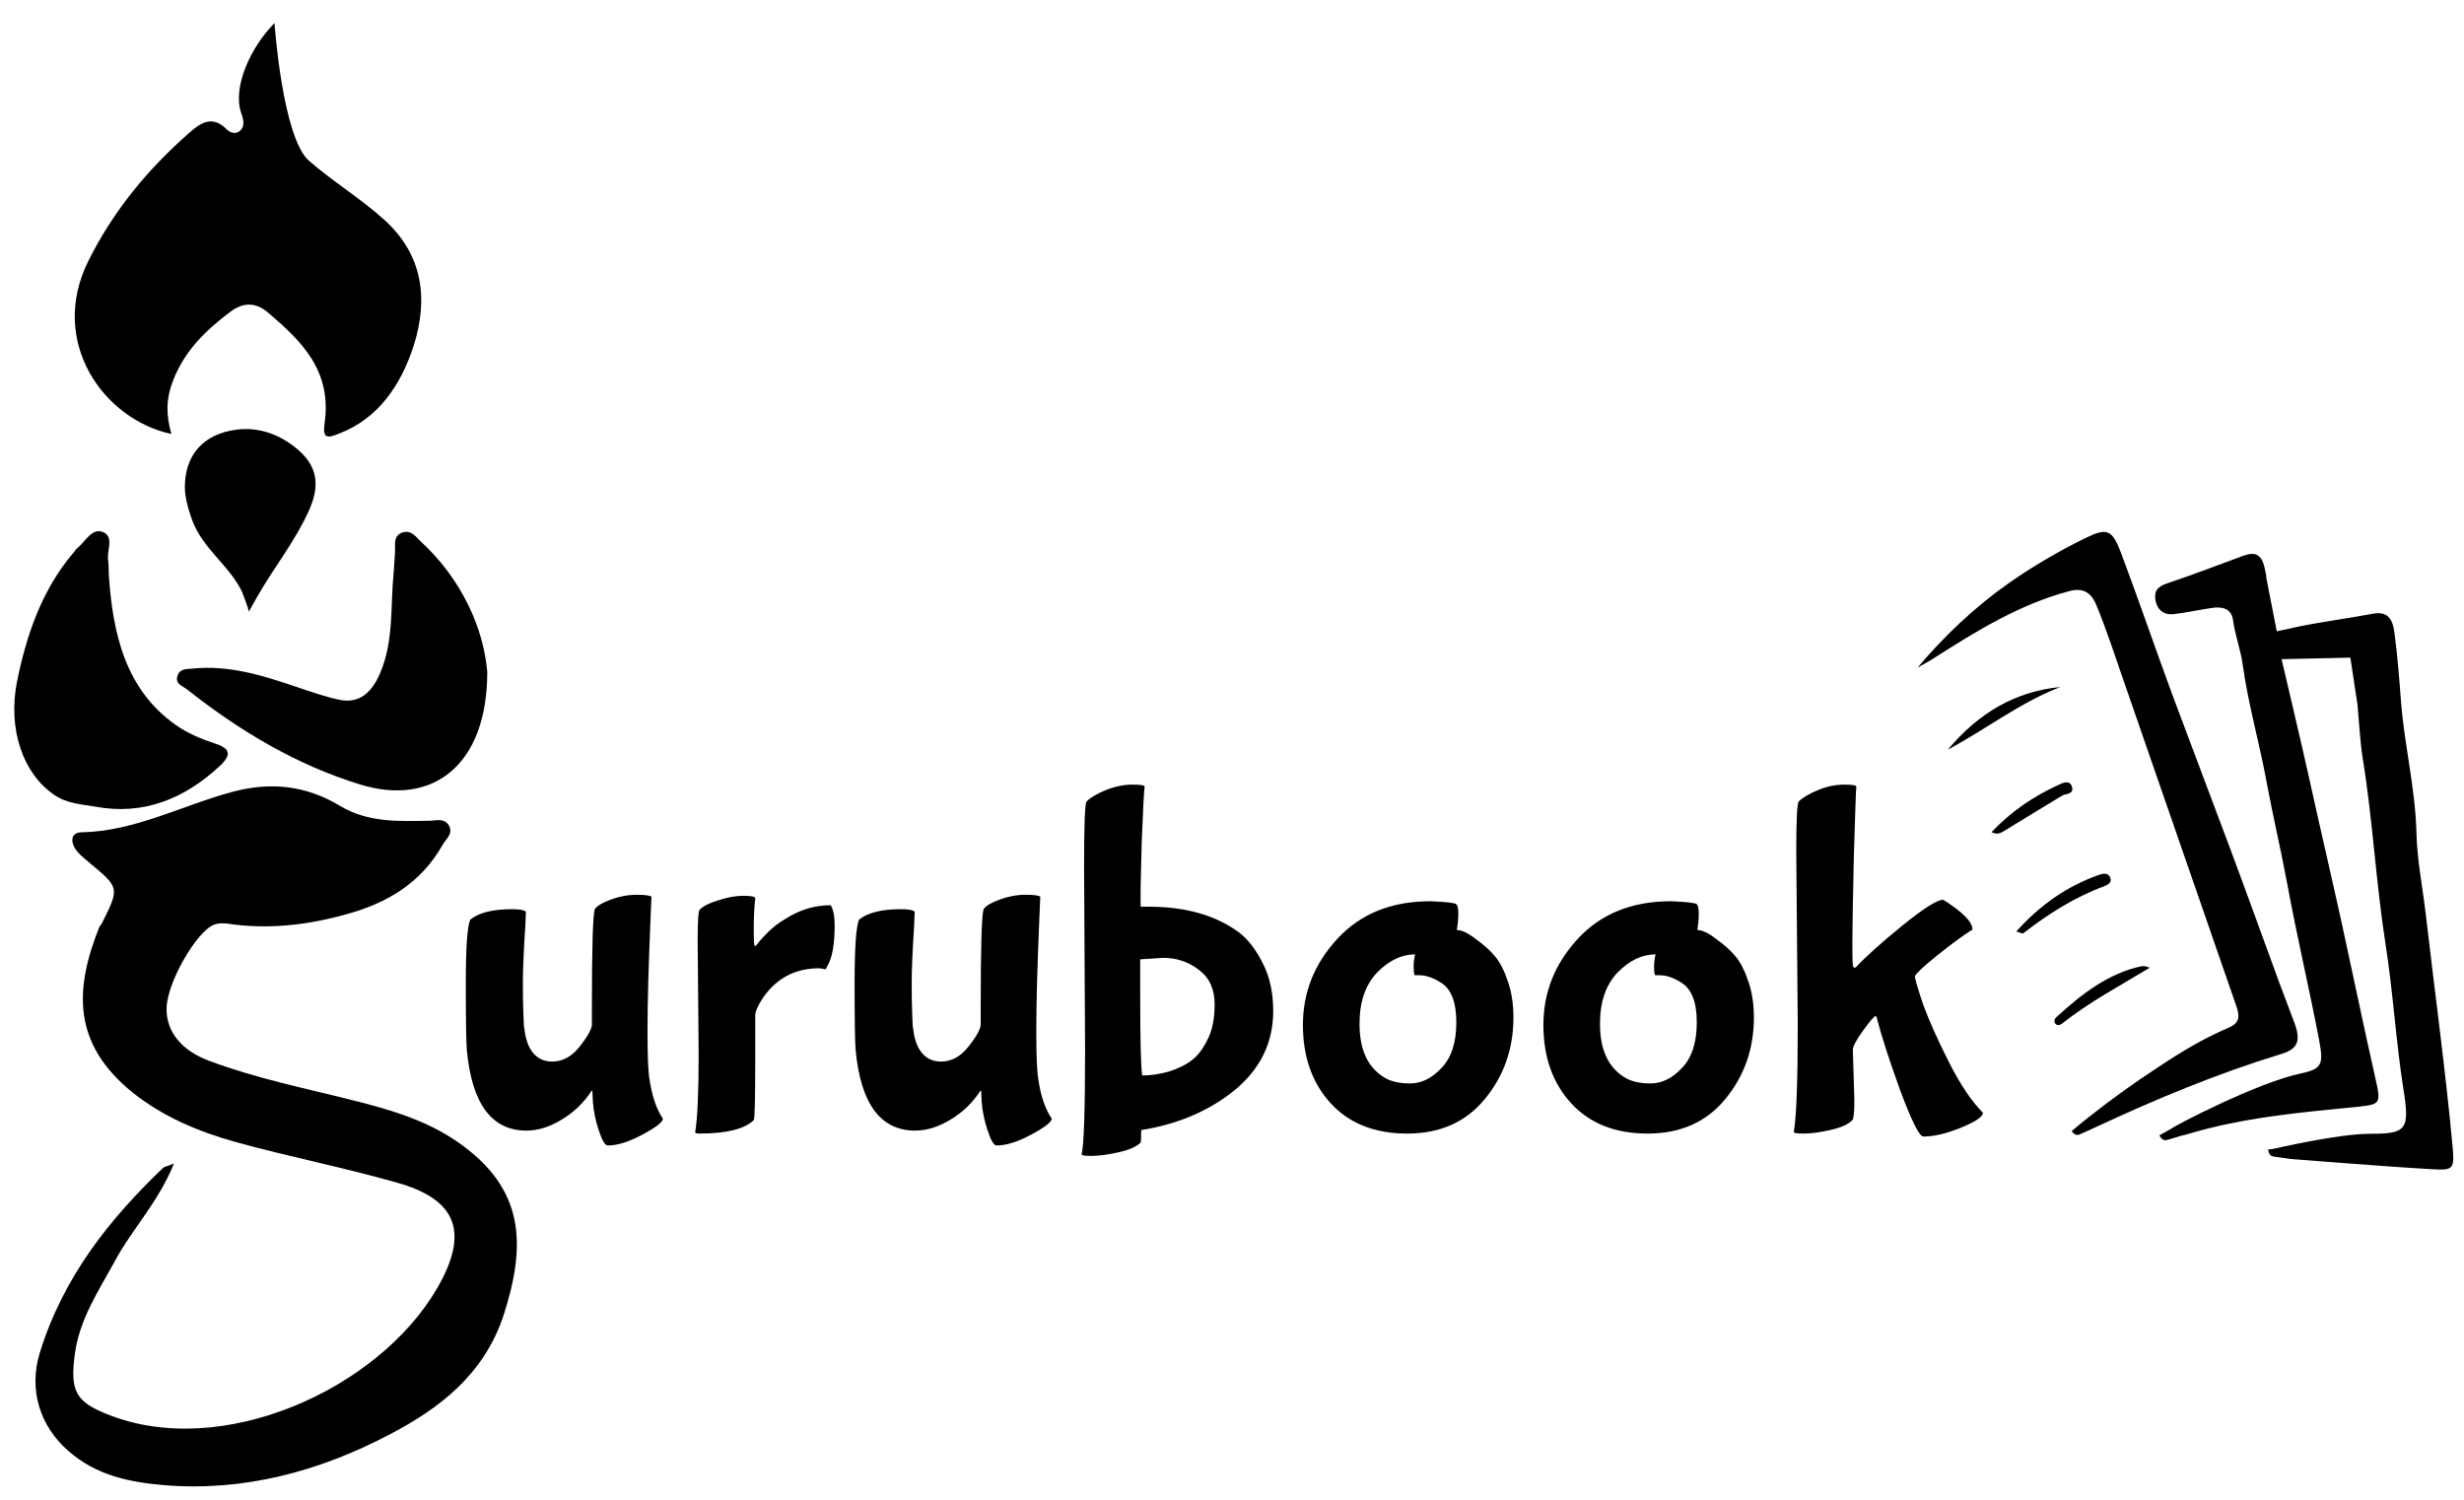 <svg width="92" height="56" viewBox="0 0 92 56" fill="none" xmlns="http://www.w3.org/2000/svg">
<path d="M91.573 42.805C91.304 39.911 90.906 37.017 90.572 34.137C90.456 33.125 90.25 32.127 90.225 31.114C90.186 29.446 89.775 27.835 89.647 26.182C89.582 25.34 89.518 24.485 89.403 23.63C89.338 23.088 89.133 22.817 88.593 22.917C87.694 23.088 86.782 23.202 85.87 23.387L85.009 23.573L84.611 21.534H84.624C84.598 21.434 84.585 21.32 84.559 21.22C84.444 20.664 84.174 20.607 83.763 20.75C82.838 21.092 81.913 21.448 80.975 21.762C80.68 21.862 80.423 21.976 80.474 22.361C80.525 22.774 80.795 22.974 81.168 22.931C81.63 22.874 82.093 22.774 82.568 22.703C82.928 22.646 83.313 22.689 83.377 23.159C83.454 23.729 83.66 24.257 83.737 24.813C83.943 26.31 84.367 27.75 84.636 29.233C84.868 30.487 85.163 31.727 85.394 32.968C85.754 34.935 86.216 36.874 86.589 38.828C86.756 39.726 86.718 39.911 85.908 40.082C84.315 40.41 81.155 42.05 81.065 42.149C80.924 42.235 80.769 42.306 80.628 42.392C80.718 42.577 80.821 42.591 80.924 42.563C81.116 42.506 81.502 42.392 81.502 42.392C81.553 42.377 81.592 42.377 81.63 42.363C83.737 41.722 85.908 41.536 88.079 41.322C88.863 41.237 88.901 41.194 88.709 40.339C88.272 38.414 87.874 36.475 87.45 34.536C87.052 32.725 86.627 30.915 86.229 29.104C85.972 27.935 85.189 24.613 85.189 24.613L87.758 24.556L87.925 25.668L88.028 26.338C88.028 26.353 88.028 26.367 88.028 26.381C88.092 27.037 88.118 27.693 88.221 28.334C88.593 30.616 88.709 32.939 89.068 35.235C89.351 37.031 89.454 38.856 89.736 40.652C89.981 42.178 89.865 42.335 88.503 42.335C87.283 42.335 84.919 42.891 84.919 42.891C84.842 42.905 84.765 42.919 84.688 42.919C84.713 43.133 84.803 43.176 84.919 43.19C85.124 43.219 85.317 43.247 85.523 43.276C85.523 43.276 89.068 43.561 90.854 43.661C91.599 43.703 91.651 43.646 91.573 42.805Z" fill="black"/>
<path d="M85.677 38.215C85.484 37.687 85.279 37.174 85.086 36.646C84.469 34.964 83.866 33.282 83.236 31.599C82.529 29.703 81.81 27.821 81.104 25.925C80.461 24.171 79.857 22.418 79.202 20.664C78.855 19.752 78.675 19.695 77.828 20.108C76.851 20.593 75.913 21.135 75.001 21.776C73.742 22.66 72.612 23.729 71.597 24.927C71.802 24.813 72.021 24.699 72.214 24.571C73.82 23.544 75.425 22.56 77.249 22.076C77.815 21.919 78.097 22.161 78.277 22.603C78.663 23.544 78.984 24.528 79.318 25.497C80.191 28.006 81.052 30.516 81.926 33.025C82.453 34.55 82.979 36.062 83.506 37.587C83.647 38.001 83.596 38.215 83.185 38.386C82.285 38.77 81.45 39.27 80.615 39.825C79.716 40.41 78.843 41.037 77.995 41.708C77.776 41.879 77.571 42.05 77.352 42.235C77.468 42.406 77.571 42.392 77.674 42.349C77.853 42.264 78.046 42.178 78.239 42.092C80.5 41.037 82.799 40.082 85.176 39.355C85.805 39.17 85.908 38.856 85.677 38.215Z" fill="black"/>
<path d="M72.728 27.992C74.141 27.237 75.438 26.224 76.928 25.654C75.258 25.811 73.871 26.623 72.728 27.992Z" fill="black"/>
<path d="M78.804 32.811C78.74 32.569 78.521 32.611 78.367 32.669C77.198 33.082 76.196 33.766 75.284 34.779C75.425 34.821 75.502 34.864 75.541 34.85C76.479 34.123 77.468 33.495 78.56 33.096C78.675 33.039 78.843 32.982 78.804 32.811Z" fill="black"/>
<path d="M79.973 36.076C78.727 36.333 77.725 37.117 76.774 37.986C76.697 38.058 76.684 38.157 76.749 38.229C76.813 38.3 76.903 38.286 76.98 38.229C78.007 37.416 79.138 36.817 80.269 36.133C80.179 36.104 80.076 36.062 79.973 36.076Z" fill="black"/>
<path d="M77.352 29.347C77.262 29.119 77.005 29.233 76.838 29.318C75.939 29.732 75.117 30.273 74.359 31.072C74.616 31.2 74.744 31.072 74.899 30.986C75.592 30.558 76.299 30.131 77.005 29.703C77.147 29.632 77.468 29.66 77.352 29.347Z" fill="black"/>
<path d="M17.105 42.653C15.918 41.823 14.538 41.427 13.173 41.084C11.386 40.633 9.583 40.273 7.844 39.624C6.788 39.245 6.204 38.524 6.22 37.659C6.22 36.721 7.341 34.756 8.007 34.522C8.153 34.468 8.332 34.468 8.478 34.486C10.005 34.72 11.516 34.54 12.978 34.125C14.408 33.728 15.707 33.007 16.536 31.529C16.666 31.312 16.926 31.132 16.763 30.826C16.601 30.555 16.325 30.627 16.097 30.645C14.928 30.663 13.758 30.735 12.686 30.086C11.418 29.329 10.119 29.185 8.689 29.564C6.805 30.068 5.034 31.042 3.052 31.078C2.63 31.078 2.613 31.457 2.873 31.781C3.019 31.961 3.198 32.088 3.361 32.232C4.465 33.151 4.465 33.151 3.799 34.486C3.767 34.54 3.718 34.576 3.702 34.63C2.792 36.919 2.678 38.957 4.953 40.796C6.106 41.715 7.422 42.256 8.77 42.635C10.785 43.194 12.832 43.59 14.846 44.167C16.877 44.744 17.624 45.862 16.325 48.097C14.132 51.883 8.267 54.534 3.994 52.803C2.825 52.334 2.613 51.938 2.792 50.567C2.971 49.251 3.669 48.224 4.27 47.124C4.92 45.898 5.895 44.924 6.496 43.446C6.236 43.554 6.155 43.554 6.09 43.608C4.092 45.519 2.37 47.665 1.492 50.495C1.054 51.883 1.492 53.254 2.548 54.173C3.588 55.093 4.839 55.345 6.106 55.453C9.079 55.706 11.922 54.949 14.586 53.542C16.406 52.587 18.079 51.325 18.81 49.089C19.655 46.457 19.59 44.383 17.105 42.653Z" fill="black"/>
<path d="M6.399 16.204C6.187 15.465 6.204 14.87 6.464 14.203C6.918 13.049 7.714 12.31 8.624 11.625C9.144 11.246 9.599 11.318 10.038 11.697C11.256 12.742 12.409 13.842 12.117 15.825C12.036 16.42 12.263 16.348 12.669 16.186C14.132 15.627 14.976 14.365 15.447 12.905C16 11.156 15.789 9.515 14.359 8.217C13.465 7.406 12.442 6.793 11.532 6C10.541 5.116 10.249 0.861 10.249 0.861C9.339 1.781 8.689 3.259 8.998 4.197C9.079 4.431 9.16 4.683 8.982 4.864C8.819 5.026 8.608 4.972 8.462 4.828C7.909 4.269 7.455 4.611 7.032 4.99C5.521 6.324 4.238 7.857 3.296 9.75C1.801 12.761 3.864 15.663 6.399 16.204Z" fill="black"/>
<path d="M15.025 19.882C14.668 20.008 14.765 20.351 14.749 20.639C14.733 20.874 14.716 21.126 14.7 21.36C14.57 22.64 14.716 23.939 14.18 25.165C13.871 25.868 13.417 26.264 12.718 26.138C12.166 26.03 11.613 25.831 11.077 25.651C9.81 25.219 8.527 24.822 7.178 24.966C6.967 24.984 6.707 24.966 6.626 25.237C6.529 25.543 6.821 25.615 6.983 25.741C8.965 27.31 11.094 28.572 13.449 29.293C16.146 30.122 18.193 28.59 18.193 25.092C18.063 23.488 17.251 21.613 15.659 20.17C15.48 19.972 15.301 19.792 15.025 19.882Z" fill="black"/>
<path d="M2.012 29.672C2.5 30.014 3.052 30.032 3.572 30.122C5.326 30.447 6.87 29.852 8.218 28.59C8.657 28.175 8.592 27.941 8.023 27.761C7.52 27.598 7 27.382 6.545 27.058C4.693 25.741 4.205 23.686 4.059 21.414C4.059 21.27 4.059 21.108 4.043 20.964C3.962 20.603 4.27 20.08 3.881 19.882C3.442 19.666 3.198 20.224 2.873 20.477C2.808 20.531 2.776 20.621 2.711 20.675C1.574 22.027 0.989 23.686 0.631 25.471C0.29 27.238 0.859 28.878 2.012 29.672Z" fill="black"/>
<path d="M9.29 22.839L9.615 22.262C10.232 21.18 11.012 20.224 11.532 19.071C11.938 18.169 11.873 17.466 11.175 16.835C10.509 16.24 9.696 15.934 8.835 16.042C7.584 16.204 6.886 16.997 6.902 18.241C6.918 18.584 7.016 18.998 7.178 19.431C7.601 20.531 8.527 21.072 9.03 22.081C9.03 22.081 9.274 22.695 9.29 22.839Z" fill="black"/>
<path d="M22.137 41.141L22.118 40.752L22.1 40.715C21.803 41.172 21.426 41.536 20.969 41.808C20.524 42.08 20.086 42.216 19.653 42.216C18.356 42.216 17.614 41.209 17.429 39.195C17.404 38.873 17.392 38.045 17.392 36.711C17.392 35.376 17.447 34.585 17.559 34.338C17.88 34.079 18.399 33.949 19.116 33.949C19.4 33.949 19.573 33.98 19.635 34.042C19.635 34.054 19.628 34.221 19.616 34.542C19.554 35.481 19.523 36.204 19.523 36.711C19.523 37.218 19.53 37.594 19.542 37.842C19.554 38.076 19.561 38.231 19.561 38.305C19.573 38.367 19.591 38.484 19.616 38.657C19.653 38.83 19.703 38.978 19.764 39.102C19.95 39.46 20.234 39.639 20.617 39.639C21.012 39.639 21.358 39.448 21.655 39.065C21.964 38.669 22.112 38.391 22.1 38.231V37.6C22.1 35.339 22.137 34.122 22.211 33.949C22.273 33.838 22.464 33.72 22.786 33.597C23.119 33.473 23.447 33.411 23.768 33.411C24.089 33.411 24.275 33.436 24.324 33.486L24.287 34.357C24.213 36.124 24.176 37.489 24.176 38.453C24.176 39.417 24.201 40.029 24.25 40.288C24.337 40.906 24.503 41.4 24.75 41.771C24.75 41.895 24.497 42.092 23.991 42.364C23.484 42.636 23.051 42.772 22.693 42.772C22.594 42.772 22.483 42.587 22.359 42.216C22.236 41.845 22.162 41.487 22.137 41.141ZM26.086 39.343L26.049 35.135C26.049 34.406 26.073 34.017 26.123 33.968C26.259 33.832 26.493 33.714 26.827 33.615C27.161 33.504 27.47 33.449 27.754 33.449C28.05 33.449 28.199 33.479 28.199 33.541C28.162 33.875 28.143 34.258 28.143 34.69C28.143 35.111 28.155 35.321 28.18 35.321C28.205 35.321 28.23 35.308 28.254 35.284C28.279 35.246 28.316 35.197 28.366 35.135C28.427 35.061 28.545 34.938 28.718 34.765C28.903 34.592 29.101 34.443 29.311 34.32C29.842 33.974 30.411 33.801 31.016 33.801C31.115 33.961 31.164 34.209 31.164 34.542C31.164 35.246 31.078 35.747 30.905 36.044L30.831 36.192L30.59 36.155C29.7 36.155 29.002 36.519 28.495 37.248C28.298 37.545 28.199 37.767 28.199 37.916V39.547C28.199 41.03 28.18 41.79 28.143 41.827C27.797 42.16 27.117 42.327 26.104 42.327C26.005 42.327 25.956 42.309 25.956 42.272C26.042 41.79 26.086 40.813 26.086 39.343ZM36.654 41.141L36.636 40.752L36.617 40.715C36.321 41.172 35.944 41.536 35.486 41.808C35.042 42.08 34.603 42.216 34.17 42.216C32.873 42.216 32.132 41.209 31.946 39.195C31.921 38.873 31.909 38.045 31.909 36.711C31.909 35.376 31.965 34.585 32.076 34.338C32.397 34.079 32.916 33.949 33.633 33.949C33.917 33.949 34.09 33.98 34.152 34.042C34.152 34.054 34.146 34.221 34.133 34.542C34.072 35.481 34.041 36.204 34.041 36.711C34.041 37.218 34.047 37.594 34.059 37.842C34.072 38.076 34.078 38.231 34.078 38.305C34.09 38.367 34.109 38.484 34.133 38.657C34.17 38.83 34.22 38.978 34.282 39.102C34.467 39.46 34.751 39.639 35.134 39.639C35.53 39.639 35.876 39.448 36.172 39.065C36.481 38.669 36.63 38.391 36.617 38.231V37.6C36.617 35.339 36.654 34.122 36.728 33.949C36.79 33.838 36.982 33.72 37.303 33.597C37.637 33.473 37.964 33.411 38.285 33.411C38.607 33.411 38.792 33.436 38.841 33.486L38.804 34.357C38.73 36.124 38.693 37.489 38.693 38.453C38.693 39.417 38.718 40.029 38.767 40.288C38.854 40.906 39.021 41.4 39.268 41.771C39.268 41.895 39.014 42.092 38.508 42.364C38.001 42.636 37.569 42.772 37.21 42.772C37.111 42.772 37 42.587 36.877 42.216C36.753 41.845 36.679 41.487 36.654 41.141ZM40.514 39.176L40.477 32.336C40.477 30.792 40.508 29.988 40.57 29.927C40.718 29.779 40.959 29.636 41.293 29.5C41.639 29.364 41.967 29.297 42.275 29.297C42.584 29.297 42.739 29.321 42.739 29.371C42.714 29.494 42.677 30.199 42.628 31.484C42.59 32.757 42.578 33.547 42.59 33.856H42.887C44.259 33.856 45.377 34.171 46.242 34.802C46.588 35.061 46.891 35.45 47.15 35.969C47.41 36.476 47.539 37.069 47.539 37.749C47.539 38.923 47.064 39.905 46.112 40.696C45.161 41.474 43.993 41.975 42.609 42.197C42.609 42.482 42.603 42.636 42.59 42.661C42.43 42.821 42.146 42.945 41.738 43.032C41.342 43.118 41.015 43.161 40.755 43.161C40.508 43.161 40.385 43.143 40.385 43.106C40.471 42.76 40.514 41.45 40.514 39.176ZM42.646 40.158C42.967 40.158 43.301 40.109 43.647 40.01C43.993 39.899 44.271 39.763 44.481 39.602C44.704 39.442 44.901 39.188 45.074 38.842C45.26 38.496 45.352 38.045 45.352 37.489C45.352 36.933 45.155 36.507 44.759 36.21C44.376 35.914 43.931 35.766 43.425 35.766L42.572 35.821V37.156C42.572 38.824 42.597 39.825 42.646 40.158ZM56.508 37.99C56.508 39.164 56.149 40.183 55.432 41.048C54.728 41.901 53.764 42.327 52.541 42.327C51.33 42.327 50.378 41.95 49.686 41.197C48.994 40.443 48.648 39.467 48.648 38.268C48.648 37.057 49.075 35.988 49.927 35.061C50.792 34.122 51.954 33.652 53.412 33.652C54.005 33.677 54.327 33.714 54.376 33.764C54.425 33.813 54.45 33.931 54.45 34.116C54.45 34.301 54.431 34.505 54.394 34.727C54.58 34.727 54.815 34.839 55.099 35.061C55.395 35.271 55.636 35.487 55.822 35.71C56.007 35.932 56.168 36.247 56.304 36.655C56.44 37.051 56.508 37.495 56.508 37.99ZM53.801 36.692C53.517 36.507 53.239 36.414 52.967 36.414H52.819C52.794 36.365 52.782 36.26 52.782 36.099C52.782 35.938 52.8 35.784 52.837 35.636C52.331 35.636 51.855 35.864 51.41 36.322C50.978 36.779 50.761 37.415 50.761 38.231C50.761 39.195 51.07 39.862 51.688 40.233C51.923 40.381 52.244 40.455 52.652 40.455C53.072 40.455 53.462 40.264 53.82 39.88C54.191 39.497 54.376 38.929 54.376 38.175C54.376 37.421 54.184 36.927 53.801 36.692ZM65.486 37.99C65.486 39.164 65.127 40.183 64.411 41.048C63.706 41.901 62.742 42.327 61.519 42.327C60.308 42.327 59.357 41.95 58.665 41.197C57.973 40.443 57.627 39.467 57.627 38.268C57.627 37.057 58.053 35.988 58.906 35.061C59.77 34.122 60.932 33.652 62.39 33.652C62.983 33.677 63.305 33.714 63.354 33.764C63.404 33.813 63.428 33.931 63.428 34.116C63.428 34.301 63.41 34.505 63.373 34.727C63.558 34.727 63.793 34.839 64.077 35.061C64.374 35.271 64.615 35.487 64.8 35.71C64.985 35.932 65.146 36.247 65.282 36.655C65.418 37.051 65.486 37.495 65.486 37.99ZM62.779 36.692C62.495 36.507 62.217 36.414 61.945 36.414H61.797C61.772 36.365 61.76 36.26 61.76 36.099C61.76 35.938 61.779 35.784 61.816 35.636C61.309 35.636 60.833 35.864 60.388 36.322C59.956 36.779 59.74 37.415 59.74 38.231C59.74 39.195 60.049 39.862 60.666 40.233C60.901 40.381 61.222 40.455 61.63 40.455C62.05 40.455 62.44 40.264 62.798 39.88C63.169 39.497 63.354 38.929 63.354 38.175C63.354 37.421 63.163 36.927 62.779 36.692ZM67.124 38.249L67.068 31.817C67.068 30.619 67.099 29.988 67.161 29.927C67.309 29.779 67.55 29.636 67.884 29.5C68.217 29.364 68.539 29.297 68.848 29.297C69.157 29.297 69.311 29.321 69.311 29.371C69.299 29.433 69.268 30.297 69.218 31.966C69.181 33.634 69.163 34.715 69.163 35.209C69.163 35.691 69.169 35.969 69.181 36.044C69.194 36.105 69.218 36.136 69.255 36.136L69.293 36.118C69.688 35.697 70.275 35.172 71.053 34.542C71.832 33.912 72.332 33.597 72.555 33.597C73.284 34.054 73.648 34.425 73.648 34.709C73.278 34.944 72.839 35.265 72.332 35.673C71.826 36.081 71.548 36.34 71.498 36.451C71.498 36.55 71.603 36.908 71.813 37.526C72.036 38.132 72.357 38.849 72.777 39.676C73.197 40.505 73.618 41.129 74.038 41.549C74.038 41.697 73.766 41.882 73.222 42.105C72.678 42.327 72.209 42.438 71.813 42.438C71.665 42.438 71.375 41.858 70.942 40.696C70.522 39.534 70.232 38.632 70.071 37.99L70.034 37.934C69.984 37.934 69.83 38.113 69.57 38.472C69.311 38.83 69.181 39.071 69.181 39.195L69.237 41.085C69.237 41.53 69.212 41.777 69.163 41.827C69.002 41.987 68.724 42.111 68.329 42.197C67.933 42.284 67.606 42.327 67.346 42.327C67.099 42.327 66.975 42.309 66.975 42.272C67.074 41.728 67.124 40.387 67.124 38.249Z" fill="black"/>
</svg>
